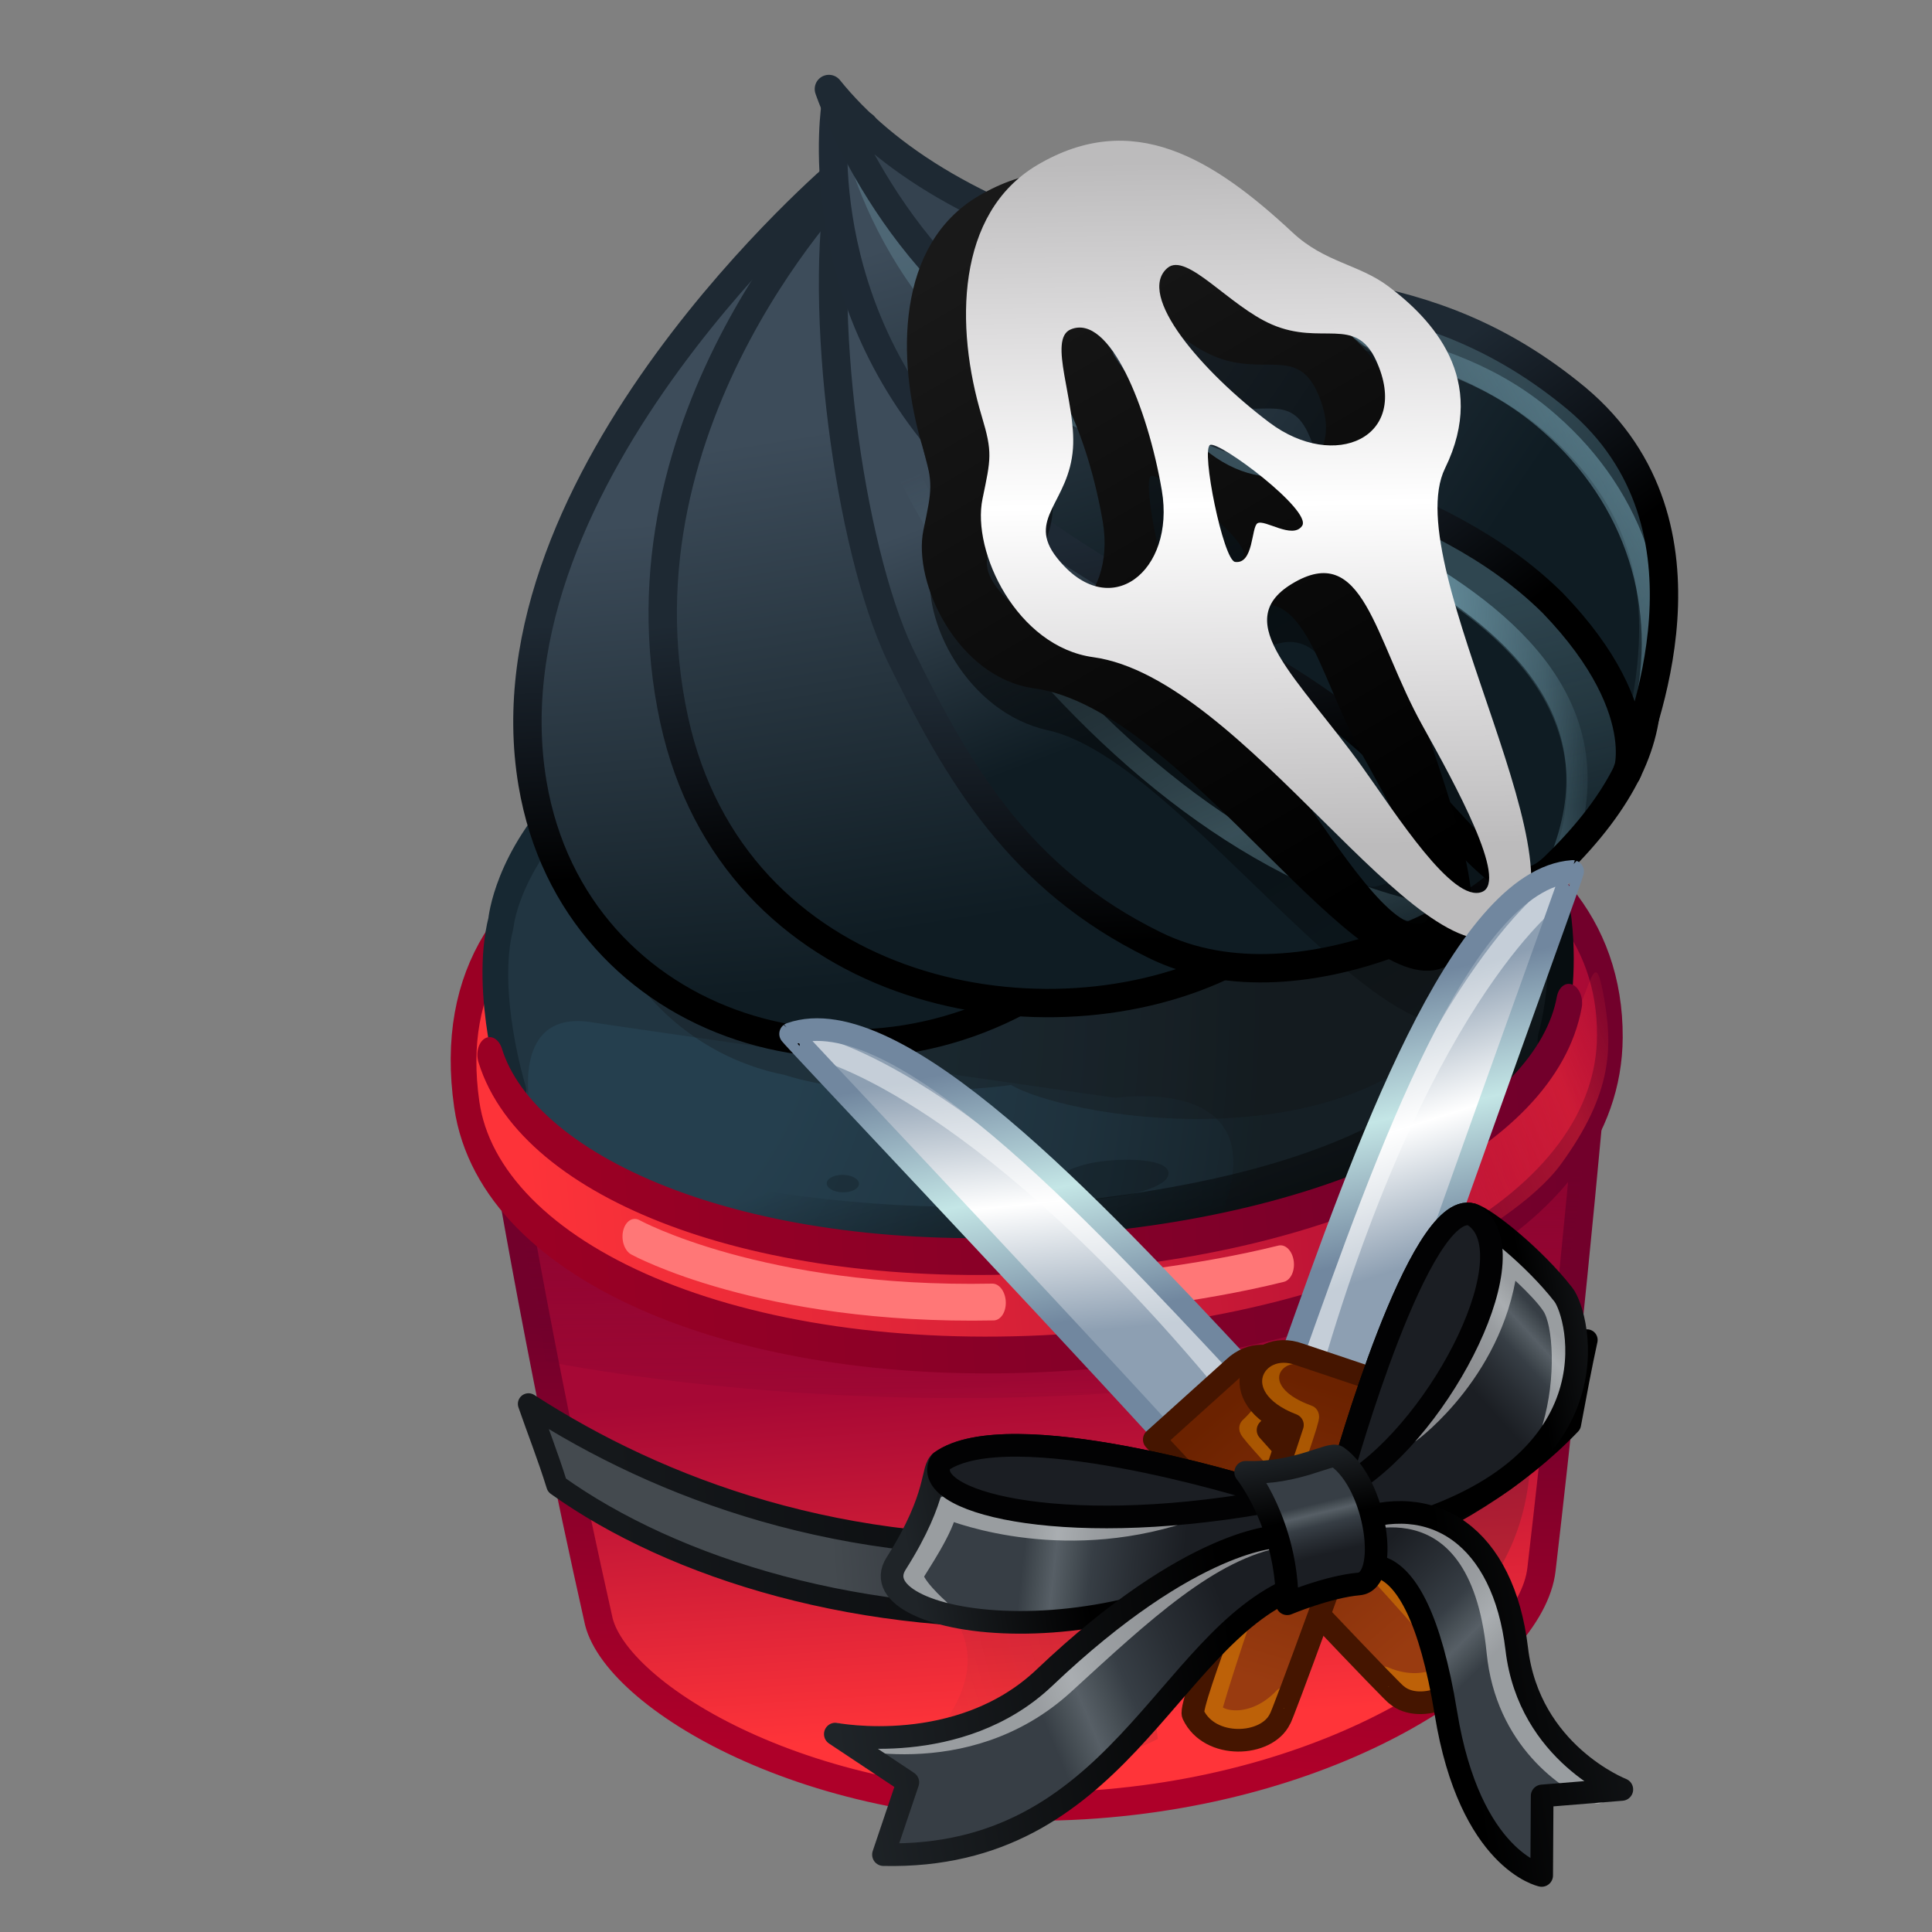<svg xmlns="http://www.w3.org/2000/svg" xmlns:xlink="http://www.w3.org/1999/xlink" viewBox="0 0 512 512" width="512" height="512" style="width: 100%; height: 100%; transform: translate3d(0px, 0px, 0px); content-visibility: visible;" preserveAspectRatio="xMidYMid meet"><rect x="0" y="0" width="512" height="512" fill="#808080" stroke="none"/><defs><clipPath id="__lottie_element_2"><rect width="512" height="512" x="0" y="0"/></clipPath><linearGradient id="__lottie_element_6" spreadMethod="pad" gradientUnits="userSpaceOnUse" x1="0.424" y1="71.922" x2="-0.324" y2="-26.814"><stop offset="0%" stop-color="rgb(255,52,57)"/><stop offset="0%" stop-color="rgb(255,52,57)"/><stop offset="0%" stop-color="rgb(255,52,57)"/><stop offset="50%" stop-color="rgb(210,30,55)"/><stop offset="100%" stop-color="rgb(166,8,53)"/></linearGradient><linearGradient id="__lottie_element_7" spreadMethod="pad" gradientUnits="userSpaceOnUse" x1="1.04" y1="81.828" x2="13.742" y2="-32.613"><stop offset="0%" stop-color="rgb(174,0,41)"/><stop offset="50%" stop-color="rgb(144,0,42)"/><stop offset="100%" stop-color="rgb(114,0,43)"/></linearGradient><linearGradient id="__lottie_element_8" spreadMethod="pad" gradientUnits="userSpaceOnUse" x1="-2.605" y1="47.366" x2="2.098" y2="-46.064"><stop offset="0%" stop-color="rgb(114,0,43)" stop-opacity="0"/><stop offset="50%" stop-color="rgb(114,0,43)" stop-opacity="0.5"/><stop offset="100%" stop-color="rgb(114,0,43)" stop-opacity="1"/></linearGradient><linearGradient id="__lottie_element_15" spreadMethod="pad" gradientUnits="userSpaceOnUse" x1="-161.792" y1="-4.274" x2="177.798" y2="-15.704"><stop offset="0%" stop-color="rgb(253,51,57)"/><stop offset="50%" stop-color="rgb(210,30,55)"/><stop offset="100%" stop-color="rgb(168,9,53)"/></linearGradient><linearGradient id="__lottie_element_16" spreadMethod="pad" gradientUnits="userSpaceOnUse" x1="-157.547" y1="25.618" x2="163.055" y2="26.634"><stop offset="0%" stop-color="rgb(154,0,36)"/><stop offset="50%" stop-color="rgb(134,0,40)"/><stop offset="100%" stop-color="rgb(114,0,43)"/></linearGradient><radialGradient id="__lottie_element_17" spreadMethod="pad" gradientUnits="userSpaceOnUse" cx="-129.261" cy="-5.691" r="276.787" fx="-129.261" fy="-5.691"><stop offset="22%" stop-color="rgb(37,63,78)"/><stop offset="54%" stop-color="rgb(30,49,60)"/><stop offset="74%" stop-color="rgb(22,35,42)"/></radialGradient><linearGradient id="__lottie_element_18" spreadMethod="pad" gradientUnits="userSpaceOnUse" x1="-0.752" y1="128.087" x2="-27.563" y2="-0.897"><stop offset="35%" stop-color="rgb(0,0,0)" stop-opacity="1"/><stop offset="61%" stop-color="rgb(0,0,0)" stop-opacity="0.5"/><stop offset="89%" stop-color="rgb(0,0,0)" stop-opacity="0"/></linearGradient><linearGradient id="__lottie_element_19" spreadMethod="pad" gradientUnits="userSpaceOnUse" x1="-69.5" y1="-39" x2="75" y2="60"><stop offset="0%" stop-color="rgb(23,40,50)"/><stop offset="47%" stop-color="rgb(15,27,33)"/><stop offset="100%" stop-color="rgb(7,13,16)"/></linearGradient><linearGradient id="__lottie_element_20" spreadMethod="pad" gradientUnits="userSpaceOnUse" x1="-68.641" y1="35.968" x2="57.911" y2="-29.711"><stop offset="21%" stop-color="rgb(253,51,57)" stop-opacity="0"/><stop offset="48%" stop-color="rgb(253,51,57)" stop-opacity="0.5"/><stop offset="76%" stop-color="rgb(253,51,57)" stop-opacity="1"/><stop offset="87%" stop-color="rgb(253,51,57)" stop-opacity="0.5"/><stop offset="98%" stop-color="rgb(253,51,57)" stop-opacity="0"/></linearGradient><linearGradient id="__lottie_element_21" spreadMethod="pad" gradientUnits="userSpaceOnUse" x1="-140.004" y1="-10.364" x2="154.015" y2="-14.449"><stop offset="0%" stop-color="rgb(154,0,36)"/><stop offset="50%" stop-color="rgb(134,0,40)"/><stop offset="100%" stop-color="rgb(114,0,43)"/></linearGradient><linearGradient id="__lottie_element_35" spreadMethod="pad" gradientUnits="userSpaceOnUse" x1="-5.347" y1="-52.642" x2="101.074" y2="106.842"><stop offset="2%" stop-color="rgb(61,76,90)"/><stop offset="25%" stop-color="rgb(38,52,62)"/><stop offset="48%" stop-color="rgb(15,28,35)"/></linearGradient><linearGradient id="__lottie_element_36" spreadMethod="pad" gradientUnits="userSpaceOnUse" x1="81.127" y1="98.674" x2="-61.302" y2="-82.276"><stop offset="0%" stop-color="rgb(115,159,175)" stop-opacity="0"/><stop offset="16%" stop-color="rgb(115,159,175)" stop-opacity="0.285"/><stop offset="39%" stop-color="rgb(115,159,175)" stop-opacity="0.57"/></linearGradient><linearGradient id="__lottie_element_37" spreadMethod="pad" gradientUnits="userSpaceOnUse" x1="-86.37" y1="-0.979" x2="85.845" y2="-0.979"><stop offset="12%" stop-color="rgb(115,159,175)" stop-opacity="0"/><stop offset="43%" stop-color="rgb(115,159,175)" stop-opacity="0.35"/><stop offset="74%" stop-color="rgb(115,159,175)" stop-opacity="0.7"/><stop offset="89%" stop-color="rgb(115,159,175)" stop-opacity="0.55"/><stop offset="100%" stop-color="rgb(115,159,175)" stop-opacity="0.4"/></linearGradient><linearGradient id="__lottie_element_38" spreadMethod="pad" gradientUnits="userSpaceOnUse" x1="72.5" y1="18" x2="-22" y2="-73.5"><stop offset="5%" stop-color="rgb(0,0,0)"/><stop offset="23%" stop-color="rgb(15,20,26)"/><stop offset="43%" stop-color="rgb(30,41,51)"/></linearGradient><linearGradient id="__lottie_element_42" spreadMethod="pad" gradientUnits="userSpaceOnUse" x1="1.222" y1="-61.168" x2="-39.03" y2="76.593"><stop offset="0%" stop-color="rgb(61,76,90)"/><stop offset="50%" stop-color="rgb(38,52,62)"/><stop offset="100%" stop-color="rgb(15,28,35)"/></linearGradient><linearGradient id="__lottie_element_43" spreadMethod="pad" gradientUnits="userSpaceOnUse" x1="-9.1" y1="77.187" x2="55.466" y2="-109.732"><stop offset="5%" stop-color="rgb(0,0,0)"/><stop offset="23%" stop-color="rgb(15,20,26)"/><stop offset="43%" stop-color="rgb(30,41,51)"/></linearGradient><linearGradient id="__lottie_element_47" spreadMethod="pad" gradientUnits="userSpaceOnUse" x1="-44.324" y1="-48.874" x2="79.083" y2="110.977"><stop offset="2%" stop-color="rgb(61,76,90)"/><stop offset="25%" stop-color="rgb(38,52,62)"/><stop offset="48%" stop-color="rgb(15,28,35)"/></linearGradient><linearGradient id="__lottie_element_48" spreadMethod="pad" gradientUnits="userSpaceOnUse" x1="81.127" y1="98.674" x2="-61.302" y2="-82.276"><stop offset="0%" stop-color="rgb(115,159,175)" stop-opacity="0"/><stop offset="40%" stop-color="rgb(115,159,175)" stop-opacity="0.27"/><stop offset="100%" stop-color="rgb(115,159,175)" stop-opacity="0.54"/></linearGradient><linearGradient id="__lottie_element_49" spreadMethod="pad" gradientUnits="userSpaceOnUse" x1="-86.37" y1="-0.979" x2="85.845" y2="-0.979"><stop offset="12%" stop-color="rgb(115,159,175)" stop-opacity="0"/><stop offset="43%" stop-color="rgb(115,159,175)" stop-opacity="0.135"/><stop offset="74%" stop-color="rgb(115,159,175)" stop-opacity="0.27"/><stop offset="90%" stop-color="rgb(115,159,175)" stop-opacity="0.135"/><stop offset="100%" stop-color="rgb(115,159,175)" stop-opacity="0"/></linearGradient><linearGradient id="__lottie_element_50" spreadMethod="pad" gradientUnits="userSpaceOnUse" x1="71.9" y1="56.187" x2="-78.534" y2="-111.732"><stop offset="5%" stop-color="rgb(0,0,0)"/><stop offset="23%" stop-color="rgb(15,20,26)"/><stop offset="43%" stop-color="rgb(30,41,51)"/></linearGradient><linearGradient id="__lottie_element_54" spreadMethod="pad" gradientUnits="userSpaceOnUse" x1="-31.928" y1="-33.601" x2="10.346" y2="121.015"><stop offset="2%" stop-color="rgb(61,76,90)"/><stop offset="25%" stop-color="rgb(38,52,62)"/><stop offset="48%" stop-color="rgb(15,28,35)"/></linearGradient><linearGradient id="__lottie_element_55" spreadMethod="pad" gradientUnits="userSpaceOnUse" x1="-16.944" y1="-86.147" x2="44.05" y2="111.353"><stop offset="12%" stop-color="rgb(115,159,175)" stop-opacity="0"/><stop offset="43%" stop-color="rgb(115,159,175)" stop-opacity="0.35"/><stop offset="74%" stop-color="rgb(115,159,175)" stop-opacity="0.7"/><stop offset="90%" stop-color="rgb(115,159,175)" stop-opacity="0.35"/><stop offset="100%" stop-color="rgb(115,159,175)" stop-opacity="0"/></linearGradient><linearGradient id="__lottie_element_56" spreadMethod="pad" gradientUnits="userSpaceOnUse" x1="-16.1" y1="112.187" x2="-4.534" y2="-77.732"><stop offset="5%" stop-color="rgb(0,0,0)"/><stop offset="23%" stop-color="rgb(15,20,26)"/><stop offset="43%" stop-color="rgb(30,41,51)"/></linearGradient><linearGradient id="__lottie_element_60" spreadMethod="pad" gradientUnits="userSpaceOnUse" x1="-30.5" y1="-78.279" x2="20.69" y2="177.048"><stop offset="2%" stop-color="rgb(61,76,90)"/><stop offset="25%" stop-color="rgb(38,52,62)"/><stop offset="48%" stop-color="rgb(15,28,35)"/></linearGradient><linearGradient id="__lottie_element_61" spreadMethod="pad" gradientUnits="userSpaceOnUse" x1="2.598" y1="119.642" x2="-28.739" y2="-93.556"><stop offset="0%" stop-color="rgb(115,159,175)" stop-opacity="0.1"/><stop offset="12%" stop-color="rgb(115,159,175)" stop-opacity="0.21"/><stop offset="30%" stop-color="rgb(115,159,175)" stop-opacity="0.32"/></linearGradient><linearGradient id="__lottie_element_62" spreadMethod="pad" gradientUnits="userSpaceOnUse" x1="-77.077" y1="-1.845" x2="75.359" y2="4.471"><stop offset="12%" stop-color="rgb(115,159,175)" stop-opacity="0"/><stop offset="43%" stop-color="rgb(115,159,175)" stop-opacity="0.35"/><stop offset="74%" stop-color="rgb(115,159,175)" stop-opacity="0.7"/><stop offset="90%" stop-color="rgb(115,159,175)" stop-opacity="0.35"/><stop offset="100%" stop-color="rgb(115,159,175)" stop-opacity="0"/></linearGradient><linearGradient id="__lottie_element_63" spreadMethod="pad" gradientUnits="userSpaceOnUse" x1="-16.1" y1="112.187" x2="-31.534" y2="-81.732"><stop offset="5%" stop-color="rgb(0,0,0)"/><stop offset="23%" stop-color="rgb(15,20,26)"/><stop offset="44%" stop-color="rgb(30,41,52)"/></linearGradient><linearGradient id="__lottie_element_67" spreadMethod="pad" gradientUnits="userSpaceOnUse" x1="-34.627" y1="-62.575" x2="91.247" y2="188.204"><stop offset="2%" stop-color="rgb(52,66,79)"/><stop offset="25%" stop-color="rgb(33,47,57)"/><stop offset="48%" stop-color="rgb(15,28,35)"/></linearGradient><linearGradient id="__lottie_element_68" spreadMethod="pad" gradientUnits="userSpaceOnUse" x1="45.267" y1="136.214" x2="-51.552" y2="-79.829"><stop offset="0%" stop-color="rgb(115,159,175)" stop-opacity="0"/><stop offset="16%" stop-color="rgb(115,159,175)" stop-opacity="0.155"/><stop offset="39%" stop-color="rgb(115,159,175)" stop-opacity="0.31"/></linearGradient><linearGradient id="__lottie_element_69" spreadMethod="pad" gradientUnits="userSpaceOnUse" x1="-84.062" y1="-0.042" x2="82.673" y2="-0.042"><stop offset="12%" stop-color="rgb(115,159,175)" stop-opacity="0"/><stop offset="43%" stop-color="rgb(115,159,175)" stop-opacity="0.35"/><stop offset="74%" stop-color="rgb(115,159,175)" stop-opacity="0.7"/><stop offset="90%" stop-color="rgb(115,159,175)" stop-opacity="0.35"/><stop offset="100%" stop-color="rgb(115,159,175)" stop-opacity="0"/></linearGradient><linearGradient id="__lottie_element_70" spreadMethod="pad" gradientUnits="userSpaceOnUse" x1="-16.1" y1="112.187" x2="-39.534" y2="-73.732"><stop offset="5%" stop-color="rgb(0,0,0)"/><stop offset="23%" stop-color="rgb(15,20,26)"/><stop offset="43%" stop-color="rgb(30,41,51)"/></linearGradient><linearGradient id="__lottie_element_75" spreadMethod="pad" gradientUnits="userSpaceOnUse" x1="-35.719" y1="-4" x2="38.281" y2="-168.504"><stop offset="0%" stop-color="rgb(188,187,188)"/><stop offset="25%" stop-color="rgb(222,221,222)"/><stop offset="50%" stop-color="rgb(255,255,255)"/><stop offset="75%" stop-color="rgb(222,221,222)"/><stop offset="100%" stop-color="rgb(188,187,188)"/></linearGradient><linearGradient id="__lottie_element_78" spreadMethod="pad" gradientUnits="userSpaceOnUse" x1="-0.901" y1="26.955" x2="0.69" y2="-94.686"><stop offset="0%" stop-color="rgb(0,0,0)" stop-opacity="0.2"/><stop offset="50%" stop-color="rgb(0,0,0)" stop-opacity="0.35"/><stop offset="100%" stop-color="rgb(0,0,0)" stop-opacity="0.5"/></linearGradient><linearGradient id="__lottie_element_79" spreadMethod="pad" gradientUnits="userSpaceOnUse" x1="-2.719" y1="11.5" x2="-0.219" y2="-176.504"><stop offset="0%" stop-color="rgb(0,0,0)"/><stop offset="50%" stop-color="rgb(12,12,12)"/><stop offset="100%" stop-color="rgb(25,25,25)"/></linearGradient><linearGradient id="__lottie_element_84" spreadMethod="pad" gradientUnits="userSpaceOnUse" x1="2.165" y1="88.047" x2="42.741" y2="30.34"><stop offset="0%" stop-color="rgb(141,159,178)"/><stop offset="25%" stop-color="rgb(198,207,216)"/><stop offset="50%" stop-color="rgb(255,255,255)"/><stop offset="75%" stop-color="rgb(198,207,216)"/><stop offset="100%" stop-color="rgb(141,159,178)"/></linearGradient><linearGradient id="__lottie_element_85" spreadMethod="pad" gradientUnits="userSpaceOnUse" x1="28.484" y1="18.655" x2="-6.695" y2="80.088"><stop offset="0%" stop-color="rgb(113,135,159)"/><stop offset="25%" stop-color="rgb(155,182,195)"/><stop offset="50%" stop-color="rgb(196,230,230)"/><stop offset="75%" stop-color="rgb(155,182,194)"/><stop offset="100%" stop-color="rgb(113,135,159)"/></linearGradient><linearGradient id="__lottie_element_86" spreadMethod="pad" gradientUnits="userSpaceOnUse" x1="22.665" y1="134.047" x2="21.861" y2="213.844"><stop offset="0%" stop-color="rgb(107,34,0)"/><stop offset="50%" stop-color="rgb(130,46,8)"/><stop offset="100%" stop-color="rgb(153,59,16)"/></linearGradient><linearGradient id="__lottie_element_87" spreadMethod="pad" gradientUnits="userSpaceOnUse" x1="2.165" y1="88.047" x2="42.741" y2="30.34"><stop offset="0%" stop-color="rgb(141,159,178)"/><stop offset="25%" stop-color="rgb(198,207,216)"/><stop offset="50%" stop-color="rgb(255,255,255)"/><stop offset="75%" stop-color="rgb(198,207,216)"/><stop offset="100%" stop-color="rgb(141,159,178)"/></linearGradient><linearGradient id="__lottie_element_88" spreadMethod="pad" gradientUnits="userSpaceOnUse" x1="28.484" y1="18.655" x2="-6.695" y2="80.088"><stop offset="0%" stop-color="rgb(113,135,159)"/><stop offset="25%" stop-color="rgb(155,182,195)"/><stop offset="50%" stop-color="rgb(196,230,230)"/><stop offset="75%" stop-color="rgb(155,182,194)"/><stop offset="100%" stop-color="rgb(113,135,159)"/></linearGradient><linearGradient id="__lottie_element_89" spreadMethod="pad" gradientUnits="userSpaceOnUse" x1="22.665" y1="134.047" x2="21.861" y2="213.844"><stop offset="0%" stop-color="rgb(107,34,0)"/><stop offset="50%" stop-color="rgb(130,46,8)"/><stop offset="100%" stop-color="rgb(153,59,16)"/></linearGradient><linearGradient id="__lottie_element_90" spreadMethod="pad" gradientUnits="userSpaceOnUse" x1="12.165" y1="154.547" x2="-46.259" y2="138.34"><stop offset="30%" stop-color="rgb(27,30,35)"/><stop offset="52%" stop-color="rgb(41,46,52)"/><stop offset="70%" stop-color="rgb(55,62,69)"/><stop offset="78%" stop-color="rgb(71,79,85)"/><stop offset="86%" stop-color="rgb(87,95,102)"/><stop offset="93%" stop-color="rgb(71,79,85)"/><stop offset="100%" stop-color="rgb(55,62,69)"/></linearGradient><linearGradient id="__lottie_element_91" spreadMethod="pad" gradientUnits="userSpaceOnUse" x1="-81.016" y1="139.655" x2="29.805" y2="138.088"><stop offset="0%" stop-color="rgb(31,36,40)"/><stop offset="20%" stop-color="rgb(16,18,20)"/><stop offset="41%" stop-color="rgb(0,0,0)"/></linearGradient><linearGradient id="__lottie_element_92" spreadMethod="pad" gradientUnits="userSpaceOnUse" x1="68" y1="141" x2="99.688" y2="120.216"><stop offset="30%" stop-color="rgb(27,30,35)"/><stop offset="52%" stop-color="rgb(41,46,52)"/><stop offset="70%" stop-color="rgb(55,62,69)"/><stop offset="78%" stop-color="rgb(71,79,85)"/><stop offset="86%" stop-color="rgb(87,95,102)"/><stop offset="93%" stop-color="rgb(71,79,85)"/><stop offset="100%" stop-color="rgb(55,62,69)"/></linearGradient><linearGradient id="__lottie_element_93" spreadMethod="pad" gradientUnits="userSpaceOnUse" x1="34" y1="131.522" x2="122.457" y2="130.271"><stop offset="65%" stop-color="rgb(0,0,0)"/><stop offset="82%" stop-color="rgb(16,18,20)"/><stop offset="100%" stop-color="rgb(31,36,40)"/></linearGradient><linearGradient id="__lottie_element_94" spreadMethod="pad" gradientUnits="userSpaceOnUse" x1="26.79" y1="184.272" x2="-50.812" y2="203.229"><stop offset="30%" stop-color="rgb(27,30,35)"/><stop offset="52%" stop-color="rgb(41,46,52)"/><stop offset="70%" stop-color="rgb(55,62,69)"/><stop offset="78%" stop-color="rgb(71,79,85)"/><stop offset="86%" stop-color="rgb(87,95,102)"/><stop offset="93%" stop-color="rgb(71,79,85)"/><stop offset="100%" stop-color="rgb(55,62,69)"/></linearGradient><linearGradient id="__lottie_element_95" spreadMethod="pad" gradientUnits="userSpaceOnUse" x1="-107.019" y1="200.865" x2="36.863" y2="200.549"><stop offset="0%" stop-color="rgb(31,36,40)"/><stop offset="38%" stop-color="rgb(16,18,20)"/><stop offset="75%" stop-color="rgb(0,0,0)"/></linearGradient><linearGradient id="__lottie_element_96" spreadMethod="pad" gradientUnits="userSpaceOnUse" x1="32.538" y1="152.842" x2="66.834" y2="200.446"><stop offset="30%" stop-color="rgb(27,30,35)"/><stop offset="52%" stop-color="rgb(41,46,52)"/><stop offset="70%" stop-color="rgb(55,62,69)"/><stop offset="78%" stop-color="rgb(71,79,85)"/><stop offset="86%" stop-color="rgb(87,95,102)"/><stop offset="93%" stop-color="rgb(71,79,85)"/><stop offset="100%" stop-color="rgb(55,62,69)"/></linearGradient><linearGradient id="__lottie_element_97" spreadMethod="pad" gradientUnits="userSpaceOnUse" x1="31" y1="194.645" x2="138.951" y2="194.408"><stop offset="25%" stop-color="rgb(0,0,0)"/><stop offset="63%" stop-color="rgb(16,18,20)"/><stop offset="100%" stop-color="rgb(31,36,40)"/></linearGradient><linearGradient id="__lottie_element_98" spreadMethod="pad" gradientUnits="userSpaceOnUse" x1="28.154" y1="171.984" x2="26.611" y2="152.489"><stop offset="30%" stop-color="rgb(27,30,35)"/><stop offset="52%" stop-color="rgb(41,46,52)"/><stop offset="70%" stop-color="rgb(55,62,69)"/><stop offset="78%" stop-color="rgb(71,79,85)"/><stop offset="86%" stop-color="rgb(87,95,102)"/><stop offset="93%" stop-color="rgb(71,79,85)"/><stop offset="100%" stop-color="rgb(55,62,69)"/></linearGradient><linearGradient id="__lottie_element_99" spreadMethod="pad" gradientUnits="userSpaceOnUse" x1="27.249" y1="179.995" x2="26.647" y2="137.439"><stop offset="56%" stop-color="rgb(0,0,0)"/><stop offset="78%" stop-color="rgb(16,18,20)"/><stop offset="100%" stop-color="rgb(31,36,40)"/></linearGradient><radialGradient id="__lottie_element_102" spreadMethod="pad" gradientUnits="userSpaceOnUse" cx="28" cy="165" r="133.372" fx="28" fy="165"><stop offset="36%" stop-color="rgb(28,31,35)" stop-opacity="1"/><stop offset="57%" stop-color="rgb(28,31,35)" stop-opacity="0.55"/><stop offset="100%" stop-color="rgb(28,31,35)" stop-opacity="0.1"/></radialGradient><linearGradient id="__lottie_element_106" spreadMethod="pad" gradientUnits="userSpaceOnUse" x1="-67.161" y1="3.982" x2="148.176" y2="-0.338"><stop offset="0%" stop-color="rgb(68,74,79)"/><stop offset="10%" stop-color="rgb(58,63,69)"/><stop offset="20%" stop-color="rgb(47,53,59)"/><stop offset="60%" stop-color="rgb(37,42,47)"/><stop offset="100%" stop-color="rgb(27,30,35)"/></linearGradient><linearGradient id="__lottie_element_107" spreadMethod="pad" gradientUnits="userSpaceOnUse" x1="-129" y1="-22.5" x2="132.5" y2="-27.5"><stop offset="0%" stop-color="rgb(21,24,27)"/><stop offset="50%" stop-color="rgb(10,12,14)"/><stop offset="100%" stop-color="rgb(0,0,0)"/></linearGradient><linearGradient id="__lottie_element_111" spreadMethod="pad" gradientUnits="userSpaceOnUse" x1="20.807" y1="-37.263" x2="-26.961" y2="89.716"><stop offset="0%" stop-color="rgb(61,76,90)"/><stop offset="50%" stop-color="rgb(38,52,62)"/><stop offset="100%" stop-color="rgb(15,28,35)"/></linearGradient><linearGradient id="__lottie_element_112" spreadMethod="pad" gradientUnits="userSpaceOnUse" x1="5.302" y1="75.165" x2="78.974" y2="-100.842"><stop offset="5%" stop-color="rgb(0,0,0)"/><stop offset="23%" stop-color="rgb(15,20,26)"/><stop offset="43%" stop-color="rgb(30,41,51)"/></linearGradient></defs><g clip-path="url(#__lottie_element_2)"><g style="display: block;" transform="matrix(0.938,-0.056,0.056,0.938,19.12,22.485)" opacity="1"><g opacity="1" transform="matrix(1,0,0,1,256.576,407.078)"><path fill="url(#__lottie_element_6)" fill-opacity="1" d=" M156.269,-113.23 C156.269,-113.23 146.225,-43.924 132.117,35.599 C127.617,60.878 72.942,94.226 -0.727,94.226 C-74.396,94.226 -129.745,56.825 -134.117,34.473 C-147.267,-46.384 -153.389,-108.533 -153.389,-108.533 C-153.389,-108.533 156.269,-113.23 156.269,-113.23z"/><path stroke="url(#__lottie_element_7)" stroke-linecap="round" stroke-linejoin="round" fill-opacity="0" stroke-opacity="1" stroke-width="8" d=" M156.269,-113.23 C156.269,-113.23 146.225,-43.924 132.117,35.599 C127.617,60.878 72.942,94.226 -0.727,94.226 C-74.396,94.226 -129.745,56.825 -134.117,34.473 C-147.267,-46.384 -153.389,-108.533 -153.389,-108.533 C-153.389,-108.533 156.269,-113.23 156.269,-113.23z"/></g><g opacity="0.57" transform="matrix(1,0,0,1,255.576,362.053)"><path fill="url(#__lottie_element_8)" fill-opacity="1" d=" M-143.688,5.256 C-143.688,5.256 -82.219,22.097 -1.882,23.613 C78.455,25.129 142.42,13.889 142.42,13.889 C142.42,13.889 154.027,-44.122 154.027,-44.122 C154.027,-44.122 -150.065,-47.525 -150.065,-47.525 C-150.065,-47.525 -143.688,5.256 -143.688,5.256z"/></g></g><g style="display: none;" transform="matrix(0.99,-0.008,0.008,0.99,30.2,-12.241)" opacity="0.044"><g opacity="1" transform="matrix(1,0,0,1,395.643,360.032)"><path stroke-linecap="round" stroke-linejoin="round" fill-opacity="0" stroke="rgb(97,0,36)" stroke-opacity="1" stroke-width="8" d=" M-4.894,-11.986 C-4.894,-11.986 -8.431,0.139 -11.463,14.792"/></g><g opacity="1" transform="matrix(1,0,0,1,373.664,398.684)"><path stroke-linecap="round" stroke-linejoin="round" fill-opacity="0" stroke="rgb(97,0,36)" stroke-opacity="1" stroke-width="8" d=" M0.818,-44.893 C0.818,-44.893 -8.215,12.755 -9.731,44.081"/></g><g opacity="1" transform="matrix(1,0,0,1,175.095,386.811)"><path stroke-linecap="round" stroke-linejoin="round" fill-opacity="0" stroke="rgb(97,0,36)" stroke-opacity="1" stroke-width="8" d=" M-0.825,-26.618 C-0.825,-26.618 1.737,1.844 2.835,23.595"/></g><g opacity="1" transform="matrix(1,0,0,1,147.306,392.621)"><path stroke-linecap="round" stroke-linejoin="round" fill-opacity="0" stroke="rgb(97,0,36)" stroke-opacity="1" stroke-width="8" d=" M-3.483,-37.607 C-3.483,-37.607 1.467,4.352 4.128,36.542"/></g><g opacity="1" transform="matrix(1,0,0,1,124.569,391.611)"><path stroke-linecap="round" stroke-linejoin="round" fill-opacity="0" stroke="rgb(97,0,36)" stroke-opacity="1" stroke-width="8" d=" M-8.555,-45.903 C-8.555,-45.903 -2.576,-14.289 4.175,45.682"/></g></g><g style="display: block;" transform="matrix(0.848,-0.051,0.073,1.218,35.668,-77.972)" opacity="1"><g opacity="1" transform="matrix(1,0,0,1,255.846,305.084)"><path fill="url(#__lottie_element_15)" fill-opacity="1" d=" M178.702,2.653 C175.165,40.548 100.289,64.042 1.094,64.042 C-98.101,64.042 -174.383,37.304 -178.514,2.485 C-185.088,-52.927 -98.101,-64.042 1.094,-64.042 C100.289,-64.042 183.019,-43.599 178.702,2.653z"/><path stroke="url(#__lottie_element_16)" stroke-linecap="butt" stroke-linejoin="miter" fill-opacity="0" stroke-miterlimit="4" stroke-opacity="1" stroke-width="8" d=" M178.702,2.653 C175.165,40.548 100.289,64.042 1.094,64.042 C-98.101,64.042 -174.383,37.304 -178.514,2.485 C-185.088,-52.927 -98.101,-64.042 1.094,-64.042 C100.289,-64.042 183.019,-43.599 178.702,2.653z"/></g><g opacity="1" transform="matrix(1,0,0,1,0,0)"><g opacity="1" transform="matrix(1,0,0,1,255.97,282.537)"><path fill="url(#__lottie_element_17)" fill-opacity="1" d=" M166.596,15.579 C161.83,43.64 91.833,65.116 -0.393,65.116 C-92.619,65.116 -159.861,42.886 -166.011,15.095 C-179.653,-46.547 -94.396,-65.116 -2.17,-65.116 C90.056,-65.116 177.062,-46.042 166.596,15.579z"/></g><g opacity="1" transform="matrix(1,0,0,1,265.992,301.895)"><path fill="url(#__lottie_element_18)" fill-opacity="1" d=" M-157.338,15.463 C-157.338,15.463 -82.928,38.305 5.998,34.263 C94.924,30.221 117.822,12.364 131.303,2.937 C158.218,-15.884 141.778,-45.189 141.778,-45.189 C141.778,-45.189 169.567,-22.452 150.872,4.853 C135.655,27.079 59.924,42.747 14.956,44.768 C-30.012,46.789 -127.527,42.242 -157.338,15.463z"/></g><g opacity="0.2" transform="matrix(1,0,0,1,534,-200)"><path fill="rgb(16,16,16)" fill-opacity="1" d=" M-254.444,514.599 C-254.444,514.599 -200.981,511.047 -225.383,543.655 C-225.383,543.655 -108.259,534.077 -111.503,489.205 C-114.747,444.333 -323.973,438.07 -354.783,436.488 C-406.204,433.847 -465.486,454.705 -437.396,506.247 C-436.797,507.346 -440.325,487.367 -415.721,491.455 C-411.833,492.101 -254.444,514.599 -254.444,514.599z"/></g><g opacity="1" transform="matrix(1,0,0,1,254.731,262.128)"><path stroke="url(#__lottie_element_19)" stroke-linecap="round" stroke-linejoin="round" fill-opacity="0" stroke-opacity="1" stroke-width="8" d=" M-162.616,43.209 C-162.616,43.209 -170.204,21.356 -163.383,6.577 C-163.383,6.577 -152.51,-44.706 -8.005,-45.717 C136.5,-46.728 156.711,-4.286 156.711,-4.286 C175.037,19.588 161.258,45.735 161.258,45.735"/></g><g opacity="0.3" transform="matrix(1,0,0,1,0,0)"><path fill="rgb(16,16,16)" fill-opacity="1" d=" M204.75,268.25 C190.5,267.75 132.253,282.55 132.253,282.55 C132.253,282.55 145.471,299.579 176.971,305.329 C200.479,311.774 239.155,310.927 247.155,310.427 C267.028,319.394 359.169,332.483 391.886,297.56 C415.726,272.136 219,268.75 204.75,268.25z"/></g></g><g opacity="1" transform="matrix(1,0,0,1,0,0)"><g opacity="0.4" transform="matrix(1,0,0,1,388.998,328.162)"><path fill="url(#__lottie_element_20)" fill-opacity="1" d=" M-34.193,10.19 C-34.193,10.19 -20.05,9.561 -21.996,18.168 C-23.942,26.775 -45.096,34.539 -45.096,34.539 C-45.096,34.539 10.37,21.421 27.925,6.614 C45.48,-8.193 46.402,-18.307 44.279,-29.91 C42.156,-41.513 40.246,-28.864 29.725,-18.666 C19.204,-8.468 -16.527,8.014 -34.193,10.19z"/></g><g opacity="1" transform="matrix(1,0,0,1,254.048,322.453)"><path stroke="url(#__lottie_element_21)" stroke-linecap="round" stroke-linejoin="round" fill-opacity="0" stroke-opacity="1" stroke-width="8" d=" M168.5,-22.674 C159.026,4.231 93.755,25.2 1.529,25.2 C-90.697,25.2 -158.9,2.084 -168.5,-25.2"/></g><g opacity="1" transform="matrix(1,0,0,1,299.643,354.726)"><path stroke-linecap="round" stroke-linejoin="round" fill-opacity="0" stroke="rgb(255,119,119)" stroke-opacity="1" stroke-width="8" d=" M-28.295,2.021 C-28.295,2.021 1.011,1.516 28.295,-2.021"/></g><g opacity="1" transform="matrix(1,0,0,1,182.422,347.905)"><path stroke-linecap="round" stroke-linejoin="round" fill-opacity="0" stroke="rgb(255,119,119)" stroke-opacity="1" stroke-width="8" d=" M-55.074,-9.347 C-55.074,-9.347 -17.179,7.326 55.074,9.347"/></g></g></g><g style="display: block;" transform="matrix(0.723,-0.601,0.601,0.723,-52.41,249.055)" opacity="0.2"><g opacity="1" transform="matrix(1,0,0,1,336.066,322.516)"><path fill="rgb(0,0,0)" fill-opacity="1" d=" M8.128,0 C8.128,2.302 4.489,4.168 0,4.168 C-4.489,4.168 -8.128,2.302 -8.128,0 C-8.128,-2.302 -4.489,-4.168 0,-4.168 C4.489,-4.168 8.128,-2.302 8.128,0z"/></g></g><g style="display: block;" transform="matrix(0.927,-0.154,0.154,0.927,40.131,41.705)" opacity="0.2"><g opacity="1" transform="matrix(1,0,0,1,218.995,328.326)"><path fill="rgb(0,0,0)" fill-opacity="1" d=" M17.03,1.042 C16.919,4.661 7.787,5.784 -0.914,5.327 C-9.369,5.135 -16.755,3.975 -16.675,0.571 C-16.584,-2.854 -9.912,-5.369 -1.301,-5.122 C7.462,-4.762 17.121,-2.507 17.03,1.042z"/></g></g><g style="display: block;" transform="matrix(0.94,0.016,-0.016,0.94,101.628,15.169)" opacity="0.2"><g opacity="1" transform="matrix(1,0,0,1,134.874,315.253)"><path fill="rgb(0,0,0)" fill-opacity="1" d=" M4.547,0 C4.547,1.36 2.511,2.463 0,2.463 C-2.511,2.463 -4.547,1.36 -4.547,0 C-4.547,-1.36 -2.511,-2.463 0,-2.463 C2.511,-2.463 4.547,-1.36 4.547,0z"/></g></g><g style="display: block;" transform="matrix(0.936,-0.088,0.088,0.936,17.092,5.107)" opacity="1"><g opacity="1" transform="matrix(1,0,0,1,317.324,154.874)"><path fill="url(#__lottie_element_35)" fill-opacity="1" d=" M-101.945,-81.175 C-101.945,-81.175 -89.447,-66.821 -54.933,-50.993 C-24.973,-37.254 45.695,-32.083 82.276,7.227 C109.537,36.522 73.816,98.025 54.92,111.02 C54.92,111.02 41.224,102.282 20.861,70.267 C-7.024,26.425 -38.573,33.876 -81.504,-16.248 C-96.773,-34.076 -122.693,-51.383 -101.945,-81.175z"/></g><g opacity="1" transform="matrix(1,0,0,1,324.873,158.326)"><path fill="url(#__lottie_element_36)" fill-opacity="1" d=" M-109.495,-84.627 C-109.495,-84.627 -96.997,-70.274 -62.483,-54.446 C-32.523,-40.707 38.145,-35.536 74.726,3.774 C101.987,33.069 66.266,94.572 47.37,107.567 C47.37,107.567 112.188,45.814 75.63,3.774 C49.582,-26.27 -18.213,-38.649 -62.008,-53.92 C-84.195,-61.601 -105.904,-77.213 -109.495,-84.627z"/></g><g opacity="1" transform="matrix(1,0,0,1,316.37,161.979)"><path stroke="url(#__lottie_element_37)" stroke-linecap="round" stroke-linejoin="round" fill-opacity="0" stroke-opacity="1" stroke-width="6" d=" M-100.326,-85.36 C-100.326,-85.36 -89.06,-75.048 -55.262,-58.798 C-16.664,-40.24 32.4,-43.736 82.458,-0.372 C111.119,24.398 80.054,85.885 58.328,101.936"/></g><g opacity="1" transform="matrix(1,0,0,1,317.324,154.874)"><path stroke="url(#__lottie_element_38)" stroke-linecap="round" stroke-linejoin="round" fill-opacity="0" stroke-opacity="1" stroke-width="8" d=" M-101.945,-81.175 C-101.945,-81.175 -89.447,-66.821 -54.933,-50.993 C-24.973,-37.254 45.695,-32.083 82.276,7.227 C109.537,36.522 73.816,98.025 54.92,111.02 C54.92,111.02 41.224,102.282 20.861,70.267 C-7.024,26.425 -38.573,33.876 -81.504,-16.248 C-96.773,-34.076 -122.693,-51.383 -101.945,-81.175z"/></g></g><g style="display: block;" transform="matrix(0.848,-0.405,0.405,0.848,-11.605,66.565)" opacity="1"><g opacity="1" transform="matrix(1,0,0,1,124.778,191.168)"><path fill="url(#__lottie_element_111)" fill-opacity="1" d=" M110.09,-103.973 C110.09,-103.973 -18.718,-70.163 -42.84,14.403 C-62.321,82.702 1.355,140.708 70.822,126.85 C70.822,126.85 29.348,79.977 42.514,25.553 C55.72,-29.023 81.17,-78.391 110.09,-103.973z"/><path stroke="url(#__lottie_element_112)" stroke-linecap="round" stroke-linejoin="round" fill-opacity="0" stroke-opacity="1" stroke-width="8" d=" M110.09,-103.973 C110.09,-103.973 -18.718,-70.163 -42.84,14.403 C-62.321,82.702 1.355,140.708 70.822,126.85 C70.822,126.85 29.348,79.977 42.514,25.553 C55.72,-29.023 81.17,-78.391 110.09,-103.973z"/></g></g><g style="display: block;" transform="matrix(0.848,-0.405,0.405,0.848,46.38,56.592)" opacity="1"><g opacity="1" transform="matrix(1,0,0,1,124.778,191.168)"><path fill="url(#__lottie_element_42)" fill-opacity="1" d=" M51.493,-118.754 C51.493,-118.754 -39.164,-87.047 -59.29,-1.68 C-77.318,74.889 -7.628,127.083 49.972,127.588 C49.972,127.588 37.417,91.004 33.274,34.876 C29.122,-21.408 38.963,-62.2 51.493,-118.754z"/><path stroke="url(#__lottie_element_43)" stroke-linecap="round" stroke-linejoin="round" fill-opacity="0" stroke-opacity="1" stroke-width="8" d=" M51.493,-118.754 C51.493,-118.754 -39.164,-87.047 -59.29,-1.68 C-77.318,74.889 -7.628,127.083 49.972,127.588 C49.972,127.588 37.417,91.004 33.274,34.876 C29.122,-21.408 38.963,-62.2 51.493,-118.754z"/></g></g><g style="display: block;" transform="matrix(0.936,-0.088,0.088,0.936,27.504,12.614)" opacity="1"><g opacity="1" transform="matrix(1,0,0,1,317.324,154.874)"><path fill="url(#__lottie_element_47)" fill-opacity="1" d=" M-106.063,-112.852 C-106.063,-112.852 -101.413,-91.653 -68.698,-74.849 C-17.544,-48.574 20.223,-63.435 73.271,-28.697 C106.768,-6.762 124.087,65.989 71.559,99.685 C71.559,99.685 69.287,88.886 40.495,64.176 C4.969,33.687 -45.561,26.97 -76.657,-12.613 C-109,-53.783 -109.949,-80.038 -106.063,-112.852z"/></g><g opacity="1" transform="matrix(1,0,0,1,324.873,158.326)"><path fill="url(#__lottie_element_48)" fill-opacity="1" d=" M-113.612,-116.304 C-113.612,-116.304 -108.963,-95.105 -76.248,-78.301 C-25.094,-52.026 12.673,-66.887 65.721,-32.149 C99.218,-10.214 114.274,63.469 64.551,95.684 C69.269,92.034 64.465,75.53 35.673,50.819 C0.147,20.33 -52.704,16.509 -84.685,-22.194 C-114.596,-59.785 -117.962,-86.44 -113.612,-116.304z"/></g><g opacity="1" transform="matrix(1,0,0,1,316.37,161.979)"><path stroke="url(#__lottie_element_49)" stroke-linecap="round" stroke-linejoin="round" fill-opacity="0" stroke-opacity="1" stroke-width="6" d=" M-104.368,-116.904 C-104.368,-116.904 -95.414,-95.607 -67.268,-80.179 C-28.89,-57.81 37.822,-65.71 74.524,-36.584 C107.505,-10.164 119.072,61.757 75.244,88.272"/></g><g opacity="1" transform="matrix(1,0,0,1,317.324,154.874)"><path stroke="url(#__lottie_element_50)" stroke-linecap="round" stroke-linejoin="round" fill-opacity="0" stroke-opacity="1" stroke-width="8" d=" M-106.063,-112.852 C-106.063,-112.852 -101.413,-91.653 -68.698,-74.849 C-17.544,-48.574 20.223,-63.435 73.271,-28.697 C106.768,-6.762 121.587,66.491 71.559,99.685 C71.559,99.685 69.286,88.887 40.494,64.176 C4.968,33.687 -45.561,26.97 -76.657,-12.613 C-109,-53.783 -110.949,-80.037 -106.063,-112.852z"/></g></g><g style="display: block;" transform="matrix(0.936,-0.088,0.088,0.936,132.97,-2.746)" opacity="1"><g opacity="1" transform="matrix(1,0,0,1,173.428,181.601)"><path fill="url(#__lottie_element_54)" fill-opacity="1" d=" M-15.56,103.673 C-51.516,81.642 -66.12,50.426 -79.255,15.403 C-90.728,-16.52 -93.242,-84.3 -83.098,-120.007 C-83.098,-120.007 -83.591,-57.343 -12.939,-13.523 C65.628,34.926 94.718,43.748 89.861,87.601 C88.658,98.663 25.101,128.904 -15.56,103.673z"/></g><g opacity="1" transform="matrix(1,0,0,1,177.944,189.147)"><path stroke="url(#__lottie_element_55)" stroke-linecap="round" stroke-linejoin="round" fill-opacity="0" stroke-opacity="1" stroke-width="6" d=" M-89.403,-119.626 C-89.403,-119.626 -96.284,-63.223 -54.789,-0.53 C-24.551,45.783 14.849,82.903 60.935,95.803"/></g><g opacity="1" transform="matrix(1,0,0,1,173.428,181.601)"><path stroke="url(#__lottie_element_56)" stroke-linecap="round" stroke-linejoin="round" fill-opacity="0" stroke-opacity="1" stroke-width="8" d=" M-15.56,103.673 C-51.516,81.642 -66.12,50.426 -79.255,15.403 C-90.728,-16.52 -93.242,-84.3 -83.098,-120.007 C-83.098,-120.007 -83.591,-57.343 -12.939,-13.523 C65.628,34.926 94.718,43.748 89.861,87.601 C88.658,98.663 25.101,128.904 -15.56,103.673z"/></g></g><g style="display: block;" transform="matrix(0.936,-0.088,0.088,0.936,102.009,-28.395)" opacity="1"><g opacity="1" transform="matrix(1,0,0,1,243.5,169.279)"><path fill="url(#__lottie_element_60)" fill-opacity="1" d=" M-122.525,-98.135 C-122.525,-98.135 -135.879,-46.675 -99.331,3.145 C-76.961,35.642 -21.086,63.927 3.49,87.901 C36.991,120.855 42.73,147.984 59.208,134.743 C144.212,67.334 32.553,8.426 -32.219,-14.439 C-112.259,-43.091 -122.525,-98.135 -122.525,-98.135z"/></g><g opacity="1" transform="matrix(1,0,0,1,250.089,176.508)"><path fill="url(#__lottie_element_61)" fill-opacity="1" d=" M-129.115,-105.364 C-129.115,-105.364 -128.389,-54.749 -83.433,-17.49 C-40.978,17.215 89.563,50.311 51.382,127.496 C48.82,132.802 59.609,120.954 60.811,119.874 C129.009,60.068 25.962,1.197 -38.809,-21.668 C-118.849,-50.32 -129.115,-105.364 -129.115,-105.364z"/></g><g opacity="1" transform="matrix(1,0,0,1,247.417,175.126)"><path stroke="url(#__lottie_element_62)" stroke-linecap="round" stroke-linejoin="round" fill-opacity="0" stroke-opacity="1" stroke-width="6" d=" M-126.141,-101.359 C-126.141,-101.359 -124.048,-49.128 -79.371,-17.785 C-33.552,14.199 95.471,52.254 56.856,127.483"/></g><g opacity="1" transform="matrix(1,0,0,1,243.5,169.279)"><path stroke="url(#__lottie_element_63)" stroke-linecap="round" stroke-linejoin="round" fill-opacity="0" stroke-opacity="1" stroke-width="8" d=" M-122.525,-98.135 C-122.525,-98.135 -136.259,-46.375 -99.331,3.145 C-76.961,35.162 -21.086,63.927 3.49,87.901 C36.991,120.855 42.811,148.084 59.209,134.743 C143.75,66.837 32.553,8.426 -32.219,-14.439 C-112.259,-43.091 -122.525,-98.135 -122.525,-98.135z"/></g></g><g style="display: block;" transform="matrix(0.819,-0.461,0.461,0.819,66.128,66.119)" opacity="1"><g opacity="1" transform="matrix(1,0,0,1,286.627,160.575)"><path fill="url(#__lottie_element_67)" fill-opacity="1" d=" M-122.066,-119.877 C-122.066,-119.877 -132.433,-66.197 -104.085,-22.063 C-67.417,34.471 -27.991,62.258 -15.313,106.493 C-4.139,149.372 -23.93,161.452 -20.02,157.961 C-12.465,150.828 38.562,111.958 18.853,59.582 C-1.105,7.463 -39.333,-5.162 -71.558,-36.414 C-102.704,-66.657 -117.875,-94.887 -122.066,-119.877z"/></g><g opacity="1" transform="matrix(1,0,0,1,295.733,164.786)"><path fill="url(#__lottie_element_68)" fill-opacity="1" d=" M-132.111,-123.345 C-132.111,-123.345 -122.256,-69.902 -86.114,-34.082 C-48.484,2.454 -15.571,24.408 -2.753,58.731 C8.559,90.19 1.483,113.765 -19.379,138.474 C-30.814,153.288 29.658,107.832 10.451,55.101 C-8.527,3.681 -51.557,-16.342 -80.961,-40.671 C-122.756,-74.576 -132.111,-123.345 -132.111,-123.345z"/></g><g opacity="1" transform="matrix(1,0,0,1,288.062,168.042)"><path stroke="url(#__lottie_element_69)" stroke-linecap="round" stroke-linejoin="round" fill-opacity="0" stroke-opacity="1" stroke-width="6" d=" M-123.584,-124.774 C-123.584,-124.774 -114.127,-73.718 -77.78,-37.126 C-40.809,0.131 -5.697,16.919 7.366,54.453 C18.107,84.845 11.689,116.313 -9.984,139.174"/></g><g opacity="1" transform="matrix(1,0,0,1,286.627,160.575)"><path stroke="url(#__lottie_element_70)" stroke-linecap="round" stroke-linejoin="round" fill-opacity="0" stroke-opacity="1" stroke-width="8" d=" M-122.066,-119.877 C-122.066,-119.877 -132.433,-66.197 -104.085,-22.063 C-67.417,34.471 -27.991,62.258 -15.313,106.493 C-4.139,149.372 -23.93,161.452 -20.02,157.961 C-12.465,150.828 38.562,111.958 18.853,59.582 C-1.105,7.463 -39.333,-5.162 -71.558,-36.414 C-102.704,-66.657 -117.875,-94.887 -122.066,-119.877z"/></g></g><g style="display: block;" transform="matrix(0.696,-0.425,0.557,0.911,357.117,208.244)" opacity="1"><g opacity="1" transform="matrix(1.05,0,0,1.05,0.2,28.4)"><path fill="url(#__lottie_element_78)" fill-opacity="1" d=" M59.183,-69.683 C85.887,-84.19 80.796,-103.147 74.327,-115.551 C69.831,-124.171 60.75,-128.75 56.882,-139.35 C47.376,-165.398 33.504,-186.272 -2.463,-186.664 C-33.25,-187 -52.75,-163 -60.453,-140.592 C-63.57,-131.524 -65.066,-130.496 -74.228,-123.037 C-86.25,-113.25 -88.8,-88.655 -70.369,-75.178 C-39.714,-52.762 -37.913,36.182 -3.194,35.974 C31.556,35.766 35.047,-56.571 59.183,-69.683z M-15.071,-140.001 C-2.626,-137.615 -9.322,-114.854 -19.962,-97.543 C-30.336,-80.665 -55.907,-79.9 -57.589,-99.546 C-58.574,-111.046 -45.132,-108.043 -34.865,-117.627 C-26.105,-125.804 -22.561,-141.437 -15.071,-140.001z M8.371,-143.243 C15.426,-144.272 18.073,-129.383 25.906,-121.297 C35.087,-111.819 47.768,-114.07 46.361,-103.272 C43.957,-84.826 20.109,-86.652 11.137,-103.01 C1.935,-119.787 -3.352,-141.532 8.371,-143.243z M9.313,-18.109 C8.418,-1.371 7.182,-0.938 -1.93,-2.13 C-12.066,-3.456 -12.987,-2.63 -14.398,-17.266 C-17,-44.25 -26.75,-65 -2.988,-65.018 C24.565,-65.039 10.633,-42.815 9.313,-18.109z"/></g><g opacity="1" transform="matrix(1,0,0,1,0,14)"><path fill="url(#__lottie_element_79)" fill-opacity="1" d=" M59.183,-69.683 C86.511,-82.977 80.796,-103.147 74.327,-115.551 C69.831,-124.171 60.75,-128.75 56.882,-139.35 C47.376,-165.398 33.504,-186.272 -2.463,-186.664 C-33.25,-187 -52.75,-163 -60.453,-140.592 C-63.57,-131.524 -65.066,-130.496 -74.228,-123.037 C-86.25,-113.25 -89.743,-87.26 -70.369,-75.178 C-32,-51.25 -35.25,35 -3.194,37.009 C31.489,39.183 29,-55 59.183,-69.683z M-21.024,-147.521 C-7.5,-145.895 -12.976,-120.986 -23.089,-101.626 C-32.949,-82.75 -60.313,-80.014 -63.588,-100.955 C-65.505,-113.213 -50.866,-111 -40.574,-122.046 C-31.793,-131.471 -29.163,-148.5 -21.024,-147.521z M16.187,-148.021 C24.25,-149 26.855,-131.971 35.554,-122.546 C45.75,-111.5 60.249,-113.714 58.354,-101.455 C55.109,-80.514 28,-83.25 18.232,-102.126 C8.213,-121.486 2.789,-146.395 16.187,-148.021z M9.813,-75.984 C4.83,-74.251 0.625,-82.25 -2.114,-82.299 C-4.5,-82.341 -10.137,-74.042 -14.898,-77.016 C-17.875,-78.875 -5.375,-105.25 -1.988,-105.018 C1.245,-104.796 15.25,-77.875 9.813,-75.984z M9.313,-18.109 C8.418,-1.371 6.748,26.018 -2.364,24.826 C-12.5,23.5 -12.987,-2.63 -14.398,-17.266 C-17,-44.25 -26.75,-65 -2.988,-65.018 C24.565,-65.039 10.633,-42.815 9.313,-18.109z"/></g></g><g style="display: block;" transform="matrix(0.696,-0.425,0.557,0.911,380.571,212.741)" opacity="1"><g opacity="1" transform="matrix(1,0,0,1,0,0)"><path fill="url(#__lottie_element_75)" fill-opacity="1" d=" M59.183,-69.683 C86.511,-82.977 80.796,-103.147 74.327,-115.551 C69.831,-124.171 60.75,-128.75 56.882,-139.35 C47.376,-165.398 33.504,-186.272 -2.463,-186.664 C-33.25,-187 -52.75,-163 -60.453,-140.592 C-63.57,-131.524 -65.066,-130.496 -74.228,-123.037 C-86.25,-113.25 -89.743,-87.26 -70.369,-75.178 C-32,-51.25 -35.25,35 -3.194,37.009 C31.489,39.183 29,-55 59.183,-69.683z M-21.024,-147.521 C-7.5,-145.895 -12.976,-120.986 -23.089,-101.626 C-32.949,-82.75 -60.313,-80.014 -63.588,-100.955 C-65.505,-113.213 -50.866,-111 -40.574,-122.046 C-31.793,-131.471 -29.163,-148.5 -21.024,-147.521z M16.187,-148.021 C24.25,-149 26.855,-131.971 35.554,-122.546 C45.75,-111.5 60.249,-113.714 58.354,-101.455 C55.109,-80.514 28,-83.25 18.232,-102.126 C8.213,-121.486 2.789,-146.395 16.187,-148.021z M9.813,-75.984 C4.83,-74.251 0.625,-82.25 -2.114,-82.299 C-4.5,-82.341 -10.137,-74.042 -14.898,-77.016 C-17.875,-78.875 -5.375,-105.25 -1.988,-105.018 C1.245,-104.796 15.25,-77.875 9.813,-75.984z M9.313,-18.109 C8.418,-1.371 6.748,26.018 -2.364,24.826 C-12.5,23.5 -12.987,-2.63 -14.398,-17.266 C-17,-44.25 -26.75,-65 -2.988,-65.018 C24.565,-65.039 10.633,-42.815 9.313,-18.109z"/></g></g><g style="display: block;" transform="matrix(0.988,-0.156,0.156,0.988,311.542,253.59)" opacity="0.2"><g opacity="1" transform="matrix(1,0,0,1,0,0)"><path fill="url(#__lottie_element_102)" fill-opacity="1" d=" M-100.84,147.984 C-100.84,147.984 -62.264,169.056 -99.302,197.038 C-98.779,198.71 -99.353,197.422 -99.353,197.422 C-99.353,197.422 -60.796,212.364 -36.957,203.895 C-36.655,198.833 -38.214,202.104 -26.681,183.297 C-15.012,165.048 2.51,163.02 2.51,163.02 C2.51,163.02 21.068,170.861 31.451,192.413 C31.451,192.413 72.794,181.792 73.487,132.103 C-12.061,163.623 -100.84,147.984 -100.84,147.984z"/></g></g><g style="display: block;" transform="matrix(0.938,-0.056,0.056,0.938,19.12,22.485)" opacity="1"><g opacity="1" transform="matrix(1,0,0,1,255.763,402.338)"><g opacity="1" transform="matrix(1,0,0,1,0.013,0.338)"><path fill="url(#__lottie_element_106)" fill-opacity="1" d=" M0.773,24.852 C-63.201,24.852 -113.566,2.742 -149.47,-23.661 C-147.477,-16.528 -144.905,-8.709 -142.834,-0.296 C-111.324,25.206 -58.894,44.993 0.773,44.993 C60.65,44.993 112.768,28.082 143.525,-0.45 C145.621,-8.902 147.589,-16.742 149.595,-23.872 C118.829,2.258 65.023,24.852 0.773,24.852z"/><path stroke="url(#__lottie_element_107)" stroke-linecap="round" stroke-linejoin="round" fill-opacity="0" stroke-opacity="1" stroke-width="6" d=" M0.773,24.852 C-63.201,24.852 -113.566,2.742 -149.47,-23.661 C-147.477,-16.528 -144.905,-8.709 -142.834,-0.296 C-111.324,25.206 -58.894,44.993 0.773,44.993 C60.65,44.993 112.768,28.082 143.525,-0.45 C145.621,-8.902 147.589,-16.742 149.595,-23.872 C118.829,2.258 65.023,24.852 0.773,24.852z"/></g></g></g><g style="display: block;" transform="matrix(0.988,-0.156,0.156,0.988,297.145,252.277)" opacity="1"><g opacity="1" transform="matrix(0.848,-0.53,0.53,0.848,-85.66,23.844)"><g opacity="1" transform="matrix(1,0,0,1,0,0)"><path fill="url(#__lottie_element_84)" fill-opacity="1" d=" M37.168,129.057 C35.077,71.8 32.516,-4.95 4.904,-15.878 C4.63,-15.908 8.516,72.8 10.004,129.383 C10.004,129.383 37.168,129.057 37.168,129.057z"/></g><g opacity="0.49" transform="matrix(1,0,0,1,0,0)"><path stroke-linecap="round" stroke-linejoin="round" fill-opacity="0" stroke="rgb(255,255,255)" stroke-opacity="1" stroke-width="6" d=" M7.523,-8.881 C7.523,-8.881 33.078,24.55 31.584,125.675"/></g><g opacity="1" transform="matrix(1,0,0,1,0,0)"><path stroke="url(#__lottie_element_85)" stroke-linecap="round" stroke-linejoin="round" fill-opacity="0" stroke-opacity="1" stroke-width="6" d=" M37.168,129.057 C35.077,71.8 32.516,-4.95 4.904,-15.878 C4.63,-15.908 8.516,72.8 10.004,129.383 C10.004,129.383 37.168,129.057 37.168,129.057z"/></g><g opacity="1" transform="matrix(1,0,0,1,0,0)"><path fill="url(#__lottie_element_86)" fill-opacity="1" d=" M35.515,127.933 C48.265,127.362 51.765,145.112 31.56,146.325 C31.765,177.362 35.642,225.13 33.57,227.38 C26.595,234.953 12.393,229.63 11.271,221.608 C10.893,221.63 8.766,173.863 7.17,128.446 C7.17,128.446 35.515,127.933 35.515,127.933z"/></g><g opacity="0.49" transform="matrix(1,0,0,1,0,0)"><path stroke-linecap="round" stroke-linejoin="round" fill-opacity="0" stroke="rgb(226,137,0)" stroke-opacity="1" stroke-width="6" d=" M37.706,128.251 C44.278,131.588 44.228,142.349 28.403,142.907 C27.423,142.942 30.211,198.327 29.59,223.985 C29.494,227.932 17.513,228 11.682,216.003"/></g><g opacity="1" transform="matrix(1,0,0,1,0,0)"><path stroke-linecap="round" stroke-linejoin="round" fill-opacity="0" stroke="rgb(69,21,0)" stroke-opacity="1" stroke-width="6" d=" M35.515,127.933 C48.265,127.362 51.765,145.112 31.56,146.325 C31.765,177.362 35.642,225.13 33.57,227.38 C26.595,234.953 12.393,229.63 11.271,221.608 C10.893,221.63 8.766,173.863 7.17,128.446 C7.17,128.446 35.515,127.933 35.515,127.933z"/></g></g><g opacity="1" transform="matrix(-0.895,-0.446,-0.446,0.895,118.755,13.981)"><g opacity="1" transform="matrix(1,0,0,1,0,0)"><path fill="url(#__lottie_element_87)" fill-opacity="1" d=" M37.168,129.057 C35.077,71.8 32.516,-4.95 4.904,-15.878 C4.63,-15.908 8.516,72.8 10.004,129.383 C10.004,129.383 37.168,129.057 37.168,129.057z"/></g><g opacity="0.49" transform="matrix(1,0,0,1,0,0)"><path stroke-linecap="round" stroke-linejoin="round" fill-opacity="0" stroke="rgb(255,255,255)" stroke-opacity="1" stroke-width="6" d=" M7.523,-8.881 C7.523,-8.881 33.078,24.55 31.584,125.675"/></g><g opacity="1" transform="matrix(1,0,0,1,0,0)"><path stroke="url(#__lottie_element_88)" stroke-linecap="round" stroke-linejoin="round" fill-opacity="0" stroke-opacity="1" stroke-width="6" d=" M37.168,129.057 C35.077,71.8 32.516,-4.95 4.904,-15.878 C4.63,-15.908 8.516,72.8 10.004,129.383 C10.004,129.383 37.168,129.057 37.168,129.057z"/></g><g opacity="1" transform="matrix(1,0,0,1,0,0)"><path fill="url(#__lottie_element_89)" fill-opacity="1" d=" M35.515,127.933 C48.265,127.362 51.765,145.112 31.56,146.325 C31.765,177.362 35.642,225.13 33.57,227.38 C26.595,234.953 12.393,229.63 11.271,221.608 C10.893,221.63 8.766,173.863 7.17,128.446 C7.17,128.446 35.515,127.933 35.515,127.933z"/></g><g opacity="0.49" transform="matrix(1,0,0,1,0,0)"><path stroke-linecap="round" stroke-linejoin="round" fill-opacity="0" stroke="rgb(226,137,0)" stroke-opacity="1" stroke-width="6" d=" M37.706,128.251 C44.278,131.588 44.228,142.349 28.403,142.907 C27.423,142.942 30.211,198.327 29.59,223.985 C29.494,227.932 17.513,228 11.682,216.003"/></g><g opacity="1" transform="matrix(1,0,0,1,0,0)"><path stroke-linecap="round" stroke-linejoin="round" fill-opacity="0" stroke="rgb(69,21,0)" stroke-opacity="1" stroke-width="6" d=" M35.515,127.933 C48.265,127.362 51.765,145.112 31.56,146.325 C31.765,177.362 35.642,225.13 33.57,227.38 C26.595,234.953 12.393,229.63 11.271,221.608 C10.893,221.63 8.766,173.863 7.17,128.446 C7.17,128.446 35.515,127.933 35.515,127.933z"/></g></g><g opacity="1" transform="matrix(1,0,0,1,-21,-147)"/><g opacity="1" transform="matrix(1,0,0,1,0,0)"><path fill="url(#__lottie_element_90)" fill-opacity="1" d=" M11.934,145.759 C11.934,145.759 -48.471,116.033 -68.264,125.935 C-71.265,127.437 -69.813,134.415 -84.217,150.783 C-97.257,165.6 -28.816,188.427 26.544,156.883 C26.544,156.883 11.934,145.759 11.934,145.759z"/></g><g opacity="0.49" transform="matrix(1,0,0,1,0,0)"><path stroke-linecap="round" stroke-linejoin="round" fill-opacity="0" stroke="rgb(255,255,255)" stroke-opacity="1" stroke-width="6" d=" M-75.02,164.63 C-75.02,164.63 -81.942,156.229 -80.22,154.023 C-78.497,151.816 -70.385,143.363 -68.725,138.097 C-68.725,138.097 -43.96,153.775 -10.031,149.448"/></g><g opacity="1" transform="matrix(1,0,0,1,0,0)"><path stroke="url(#__lottie_element_91)" stroke-linecap="round" stroke-linejoin="round" fill-opacity="0" stroke-opacity="1" stroke-width="6" d=" M11.934,145.759 C11.934,145.759 -48.471,116.033 -68.264,125.935 C-71.265,127.437 -69.813,134.415 -84.217,150.783 C-97.257,165.6 -28.816,188.427 26.544,156.883 C26.544,156.883 11.934,145.759 11.934,145.759z"/></g><g opacity="1" transform="matrix(1,0,0,1,0,0)"><path fill="rgb(27,30,35)" fill-opacity="1" d=" M14.753,147.906 C14.753,147.906 13.892,149.942 13.892,149.942 C-40.931,150.759 -75.749,135.323 -68.268,125.934 C-48.476,116.035 11.933,145.764 11.933,145.764 C11.933,145.764 14.753,147.906 14.753,147.906z"/><path stroke-linecap="round" stroke-linejoin="round" fill-opacity="0" stroke="rgb(2,2,3)" stroke-opacity="1" stroke-width="6" d=" M14.753,147.906 C14.753,147.906 13.892,149.942 13.892,149.942 C-40.931,150.759 -75.749,135.323 -68.268,125.934 C-48.476,116.035 11.933,145.764 11.933,145.764 C11.933,145.764 14.753,147.906 14.753,147.906z"/></g><g opacity="1" transform="matrix(1,0,0,1,0,0)"><path fill="url(#__lottie_element_92)" fill-opacity="1" d=" M36.751,144.667 C36.751,144.667 67.74,77.093 80.94,83.201 C84.416,84.809 95.465,96.931 101.556,107.976 C104.82,113.895 109.405,156.515 45.036,162.662 C45.036,162.662 36.751,144.667 36.751,144.667z"/></g><g opacity="0.49" transform="matrix(1,0,0,1,0,0)"><path stroke-linecap="round" stroke-linejoin="round" fill-opacity="0" stroke="rgb(255,255,255)" stroke-opacity="1" stroke-width="6" d=" M55.855,137.333 C55.855,137.333 81.205,124.256 88.337,96.064 C88.337,96.064 96.188,105.179 98.438,110.375 C100.688,115.571 99.255,130.155 93.511,142.245"/></g><g opacity="1" transform="matrix(1,0,0,1,0,0)"><path stroke="url(#__lottie_element_93)" stroke-linecap="round" stroke-linejoin="round" fill-opacity="0" stroke-opacity="1" stroke-width="6" d=" M36.751,144.667 C36.751,144.667 67.74,77.093 80.94,83.201 C84.416,84.809 95.465,96.931 101.556,107.976 C104.82,113.895 109.405,156.515 45.036,162.662 C45.036,162.662 36.751,144.667 36.751,144.667z"/></g><g opacity="1" transform="matrix(1,0,0,1,0,0)"><path fill="rgb(27,30,35)" fill-opacity="1" d=" M38.249,148.45 C38.249,148.45 36.749,144.672 36.749,144.672 C36.749,144.672 67.74,77.09 80.938,83.205 C95.167,94.573 64.658,137.185 38.249,148.45z"/><path stroke-linecap="round" stroke-linejoin="round" fill-opacity="0" stroke="rgb(2,2,3)" stroke-opacity="1" stroke-width="6" d=" M38.249,148.45 C38.249,148.45 36.749,144.672 36.749,144.672 C36.749,144.672 67.74,77.09 80.938,83.205 C95.167,94.573 64.658,137.185 38.249,148.45z"/></g><g opacity="1" transform="matrix(1,0,0,1,0,0)"><path fill="url(#__lottie_element_94)" fill-opacity="1" d=" M17.031,159.527 C17.031,159.527 -5.298,155.9 -50.08,186.743 C-75.624,204.336 -107.151,192.872 -107.151,192.872 C-107.151,192.872 -90.165,208.501 -90.165,208.501 C-90.165,208.501 -99.533,226.407 -99.533,226.407 C-38.589,237.434 -16.903,181.987 19.201,173.452 C55.058,164.975 17.031,159.527 17.031,159.527z"/></g><g opacity="0.49" transform="matrix(1,0,0,1,0,0)"><path stroke-linecap="round" stroke-linejoin="round" fill-opacity="0" stroke="rgb(255,255,255)" stroke-opacity="1" stroke-width="6" d=" M-106.834,192.997 C-106.834,192.997 -74.919,208.61 -45.35,189.062 C-21.794,173.488 -1.622,159.728 17.66,159.406"/></g><g opacity="1" transform="matrix(1,0,0,1,0,0)"><path stroke="url(#__lottie_element_95)" stroke-linecap="round" stroke-linejoin="round" fill-opacity="0" stroke-opacity="1" stroke-width="6" d=" M17.031,159.527 C17.031,159.527 -5.298,155.9 -50.08,186.743 C-75.624,204.336 -107.151,192.872 -107.151,192.872 C-107.151,192.872 -90.165,208.501 -90.165,208.501 C-90.165,208.501 -99.533,226.407 -99.533,226.407 C-38.589,237.434 -16.903,181.987 19.201,173.452 C55.058,164.975 17.031,159.527 17.031,159.527z"/></g><g opacity="1" transform="matrix(1,0,0,1,0,0)"><path fill="url(#__lottie_element_96)" fill-opacity="1" d=" M34.221,171.999 C34.221,171.999 53.266,160.122 53.511,212.628 C53.697,252.198 71.865,259.054 71.865,259.054 C71.865,259.054 75.277,238.262 75.277,238.262 C75.277,238.262 96.394,239.86 96.394,239.86 C96.394,239.86 73.623,226.615 74.703,198.797 C75.865,168.864 59.377,153.493 35.877,158.867 C35.877,158.867 34.221,171.999 34.221,171.999z"/></g><g opacity="0.49" transform="matrix(1,0,0,1,0,0)"><path stroke-linecap="round" stroke-linejoin="round" fill-opacity="0" stroke="rgb(255,255,255)" stroke-opacity="1" stroke-width="6" d=" M35.653,159.105 C35.653,159.105 72.548,149.886 69.654,198.648 C68.271,221.924 82.844,235.367 89.951,239.549"/></g><g opacity="1" transform="matrix(1,0,0,1,0,0)"><path stroke="url(#__lottie_element_97)" stroke-linecap="round" stroke-linejoin="round" fill-opacity="0" stroke-opacity="1" stroke-width="6" d=" M34.221,171.999 C34.221,171.999 53.266,160.122 53.511,212.628 C53.697,252.198 71.865,259.054 71.865,259.054 C71.865,259.054 75.277,238.262 75.277,238.262 C75.277,238.262 96.394,239.86 96.394,239.86 C96.394,239.86 73.623,226.615 74.703,198.797 C75.865,168.864 59.377,153.493 35.877,158.867 C35.877,158.867 34.221,171.999 34.221,171.999z"/></g><g opacity="1" transform="matrix(1,0,0,1,0,0)"><path fill="url(#__lottie_element_98)" fill-opacity="1" d=" M35.663,141.015 C34.025,139.43 24.659,143.922 11.059,141.309 C11.059,141.309 19.806,156.456 16.492,177.44 C16.492,177.44 27.821,174.651 36.072,175.221 C44.323,175.791 44.905,149.959 35.663,141.015z"/><path stroke="url(#__lottie_element_99)" stroke-linecap="round" stroke-linejoin="round" fill-opacity="0" stroke-opacity="1" stroke-width="6" d=" M35.663,141.015 C34.025,139.43 24.659,143.922 11.059,141.309 C11.059,141.309 19.806,156.456 16.492,177.44 C16.492,177.44 27.821,174.651 36.072,175.221 C44.323,175.791 44.905,149.959 35.663,141.015z"/></g></g><g style="display: none;" transform="matrix(-0.953,0.304,-0.304,-0.953,-46.738,130.584)" opacity="0.161"><g opacity="1" transform="matrix(1,0,0,1,0,0)"><path fill="rgb(233,0,38)" fill-opacity="1" d=" M-95.411,32.791 C-97.011,32.393 -98.796,32.895 -98.791,33.689 C-98.775,35.186 -97.96,36.698 -95.936,36.862 C-94.122,37.005 -91.87,34.972 -92.307,33.835 C-92.433,33.471 -93.824,33.182 -95.411,32.791z"/><path stroke-linecap="round" stroke-linejoin="round" fill-opacity="0" stroke="rgb(158,0,30)" stroke-opacity="1" stroke-width="6" d=" M-95.411,32.791 C-97.011,32.393 -98.796,32.895 -98.791,33.689 C-98.775,35.186 -97.96,36.698 -95.936,36.862 C-94.122,37.005 -91.87,34.972 -92.307,33.835 C-92.433,33.471 -93.824,33.182 -95.411,32.791z"/></g></g><g style="display: none;" transform="matrix(0.647,0.763,-0.763,0.647,256.656,269.182)" opacity="0.198"><g opacity="1" transform="matrix(1,0,0,1,0,0)"><path fill="rgb(61,76,90)" fill-opacity="1" d=" M-96.1,33.002 C-97.64,33.27 -98.366,34.604 -98.268,35.291 C-98.261,36.234 -96.744,37.022 -95.801,35.929 C-94.404,34.743 -92.815,33.298 -92.916,32.964 C-93.015,32.634 -94.658,32.827 -96.1,33.002z"/><path stroke-linecap="round" stroke-linejoin="round" fill-opacity="0" stroke="rgb(0,0,0)" stroke-opacity="1" stroke-width="6" d=" M-96.1,33.002 C-97.64,33.27 -98.366,34.604 -98.268,35.291 C-98.261,36.234 -96.744,37.022 -95.801,35.929 C-94.404,34.743 -92.815,33.298 -92.916,32.964 C-93.015,32.634 -94.658,32.827 -96.1,33.002z"/></g></g><g style="display: none;" transform="matrix(0.654,0.757,-0.757,0.654,250.707,168.798)" opacity="0.148"><g opacity="1" transform="matrix(1,0,0,1,0,0)"><path fill="rgb(61,76,90)" fill-opacity="1" d=" M-96.001,33.416 C-97.161,33.614 -97.472,34.302 -97.403,34.825 C-97.401,35.541 -96.456,35.866 -95.61,35.29 C-94.87,34.811 -94.563,34.16 -94.636,33.904 C-94.706,33.649 -94.906,33.287 -96.001,33.416z"/><path stroke-linecap="round" stroke-linejoin="round" fill-opacity="0" stroke="rgb(0,0,0)" stroke-opacity="1" stroke-width="6" d=" M-96.001,33.416 C-97.161,33.614 -97.472,34.302 -97.403,34.825 C-97.401,35.541 -96.456,35.866 -95.61,35.29 C-94.87,34.811 -94.563,34.16 -94.636,33.904 C-94.706,33.649 -94.906,33.287 -96.001,33.416z"/></g></g><g style="display: none;" transform="matrix(-0.667,0.745,0.745,0.667,303.657,169.504)" opacity="0.048"><g opacity="1" transform="matrix(1,0,0,1,0,0)"><path fill="rgb(61,76,90)" fill-opacity="1" d=" M-95.803,34.237 C-96.209,34.298 -96.352,34.547 -96.338,34.743 C-96.349,35.007 -96.001,35.141 -95.711,34.954 C-95.43,34.797 -95.292,34.553 -95.309,34.45 C-95.325,34.346 -95.398,34.202 -95.803,34.237z"/><path stroke-linecap="round" stroke-linejoin="round" fill-opacity="0" stroke="rgb(0,0,0)" stroke-opacity="1" stroke-width="6" d=" M-95.803,34.237 C-96.209,34.298 -96.352,34.547 -96.338,34.743 C-96.349,35.007 -96.001,35.141 -95.711,34.954 C-95.43,34.797 -95.292,34.553 -95.309,34.45 C-95.325,34.346 -95.398,34.202 -95.803,34.237z"/></g></g><g style="display: none;" transform="matrix(-0.714,-0.7,-0.7,0.714,423.932,269.31)" opacity="0.199"><g opacity="1" transform="matrix(1,0,0,1,0,0)"><path fill="rgb(61,76,90)" fill-opacity="1" d=" M-96.101,32.999 C-97.644,33.267 -98.041,34.178 -97.943,34.866 C-97.936,35.812 -96.687,36.234 -95.559,35.46 C-94.586,34.818 -94.193,33.961 -94.294,33.627 C-94.393,33.296 -94.656,32.823 -96.101,32.999z"/><path stroke-linecap="round" stroke-linejoin="round" fill-opacity="0" stroke="rgb(0,0,0)" stroke-opacity="1" stroke-width="6" d=" M-96.101,32.999 C-97.644,33.267 -98.041,34.178 -97.943,34.866 C-97.936,35.812 -96.687,36.234 -95.559,35.46 C-94.586,34.818 -94.193,33.961 -94.294,33.627 C-94.393,33.296 -94.656,32.823 -96.101,32.999z"/></g></g><g style="display: none;" transform="matrix(-0.714,-0.7,-0.7,0.714,431.175,161.603)" opacity="0.148"><g opacity="1" transform="matrix(1,0,0,1,0,0)"><path fill="rgb(61,76,90)" fill-opacity="1" d=" M-96.001,33.416 C-97.161,33.614 -97.472,34.302 -97.403,34.825 C-97.401,35.541 -96.456,35.866 -95.61,35.29 C-94.87,34.811 -94.563,34.16 -94.636,33.904 C-94.706,33.649 -94.906,33.287 -96.001,33.416z"/><path stroke-linecap="round" stroke-linejoin="round" fill-opacity="0" stroke="rgb(0,0,0)" stroke-opacity="1" stroke-width="6" d=" M-96.001,33.416 C-97.161,33.614 -97.472,34.302 -97.403,34.825 C-97.401,35.541 -96.456,35.866 -95.61,35.29 C-94.87,34.811 -94.563,34.16 -94.636,33.904 C-94.706,33.649 -94.906,33.287 -96.001,33.416z"/></g></g><g style="display: none;" transform="matrix(0.714,-0.7,0.7,0.714,171.827,143.822)" opacity="0.199"><g opacity="1" transform="matrix(1,0,0,1,0,0)"><path fill="rgb(61,76,90)" fill-opacity="1" d=" M-96.101,32.999 C-97.644,33.267 -98.041,34.178 -97.943,34.866 C-97.936,35.812 -96.687,36.234 -95.559,35.46 C-94.586,34.818 -94.193,33.961 -94.294,33.627 C-94.393,33.296 -94.656,32.823 -96.101,32.999z"/><path stroke-linecap="round" stroke-linejoin="round" fill-opacity="0" stroke="rgb(0,0,0)" stroke-opacity="1" stroke-width="6" d=" M-96.101,32.999 C-97.644,33.267 -98.041,34.178 -97.943,34.866 C-97.936,35.812 -96.687,36.234 -95.559,35.46 C-94.586,34.818 -94.193,33.961 -94.294,33.627 C-94.393,33.296 -94.656,32.823 -96.101,32.999z"/></g></g><g style="display: none;" transform="matrix(-0.984,0.178,-0.178,-0.984,238.893,142.763)" opacity="0.089"><g opacity="1" transform="matrix(1,0,0,1,0,0)"><path fill="rgb(233,0,38)" fill-opacity="1" d=" M-95.545,33.621 C-96.465,33.711 -98.742,33.46 -98.894,33.89 C-99.367,35.219 -96.978,35.839 -95.857,35.929 C-94.833,36.006 -91.804,33.744 -92.379,32.739 C-92.47,32.54 -94.145,33.485 -95.545,33.621z"/><path stroke-linecap="round" stroke-linejoin="round" fill-opacity="0" stroke="rgb(158,0,30)" stroke-opacity="1" stroke-width="6" d=" M-95.545,33.621 C-96.465,33.711 -98.742,33.46 -98.894,33.89 C-99.367,35.219 -96.978,35.839 -95.857,35.929 C-94.833,36.006 -91.804,33.744 -92.379,32.739 C-92.47,32.54 -94.145,33.485 -95.545,33.621z"/></g></g><g style="display: none;" transform="matrix(-0.97,-0.243,-0.243,0.97,69.973,383.97)" opacity="0.081"><g opacity="1" transform="matrix(1,0,0,1,0,0)"><path fill="rgb(233,0,38)" fill-opacity="1" d=" M-93.919,17.639 C-108.962,16.501 -121.417,20.023 -123.738,26.787 C-128.51,40.42 -114.739,53.404 -97.264,49.824 C-76.599,43.839 -64.022,18.013 -65.27,14.511 C-66.496,11.072 -78.273,15.559 -93.919,17.639z"/><path stroke-linecap="round" stroke-linejoin="round" fill-opacity="0" stroke="rgb(158,0,30)" stroke-opacity="1" stroke-width="6" d=" M-93.919,17.639 C-108.962,16.501 -121.417,20.023 -123.738,26.787 C-128.51,40.42 -114.739,53.404 -97.264,49.824 C-76.599,43.839 -64.022,18.013 -65.27,14.511 C-66.496,11.072 -78.273,15.559 -93.919,17.639z"/></g></g><g style="display: none;" transform="matrix(-0.975,0.223,-0.223,-0.975,32.514,95.897)" opacity="0.028"><g opacity="1" transform="matrix(1,0,0,1,0,0)"><path fill="rgb(233,0,38)" fill-opacity="1" d=" M-95.656,34.311 C-95.972,34.238 -96.333,34.356 -96.343,34.527 C-96.354,34.827 -96.162,35.125 -95.791,35.153 C-95.424,35.176 -94.986,34.781 -95.054,34.559 C-95.067,34.47 -95.319,34.387 -95.656,34.311z"/><path stroke-linecap="round" stroke-linejoin="round" fill-opacity="0" stroke="rgb(158,0,30)" stroke-opacity="1" stroke-width="6" d=" M-95.656,34.311 C-95.972,34.238 -96.333,34.356 -96.343,34.527 C-96.354,34.827 -96.162,35.125 -95.791,35.153 C-95.424,35.176 -94.986,34.781 -95.054,34.559 C-95.067,34.47 -95.319,34.387 -95.656,34.311z"/></g></g><g style="display: none;" transform="matrix(0.976,0.218,-0.218,0.976,294.788,303.619)" opacity="1"><g opacity="0" transform="matrix(-0.934,-0.358,-0.358,0.934,-469.614,-191.932)"><path fill="rgb(233,0,38)" fill-opacity="1" d=" M-224.406,-138.914 C-224.591,-138.822 -224.988,-138.806 -225.179,-138.877 C-225.403,-138.96 -225.274,-139.168 -225.169,-139.207 C-224.888,-139.311 -223.739,-139.565 -223.665,-139.538 C-223.584,-139.509 -224.104,-139.064 -224.406,-138.914z"/><path stroke-linecap="round" stroke-linejoin="round" fill-opacity="0" stroke="rgb(158,0,30)" stroke-opacity="1" stroke-width="6" d=" M-224.406,-138.914 C-224.591,-138.822 -224.988,-138.806 -225.179,-138.877 C-225.403,-138.96 -225.274,-139.168 -225.169,-139.207 C-224.888,-139.311 -223.739,-139.565 -223.665,-139.538 C-223.584,-139.509 -224.104,-139.064 -224.406,-138.914z"/></g><g opacity="0" transform="matrix(-0.857,0.515,0.515,0.857,-412.671,101.596)"><path fill="rgb(233,0,38)" fill-opacity="1" d=" M-224.406,-138.914 C-224.591,-138.822 -224.988,-138.806 -225.179,-138.877 C-225.403,-138.96 -225.274,-139.168 -225.169,-139.207 C-224.888,-139.311 -223.739,-139.565 -223.665,-139.538 C-223.584,-139.509 -224.104,-139.064 -224.406,-138.914z"/><path stroke-linecap="round" stroke-linejoin="round" fill-opacity="0" stroke="rgb(158,0,30)" stroke-opacity="1" stroke-width="6" d=" M-224.406,-138.914 C-224.591,-138.822 -224.988,-138.806 -225.179,-138.877 C-225.403,-138.96 -225.274,-139.168 -225.169,-139.207 C-224.888,-139.311 -223.739,-139.565 -223.665,-139.538 C-223.584,-139.509 -224.104,-139.064 -224.406,-138.914z"/></g></g></g></svg>